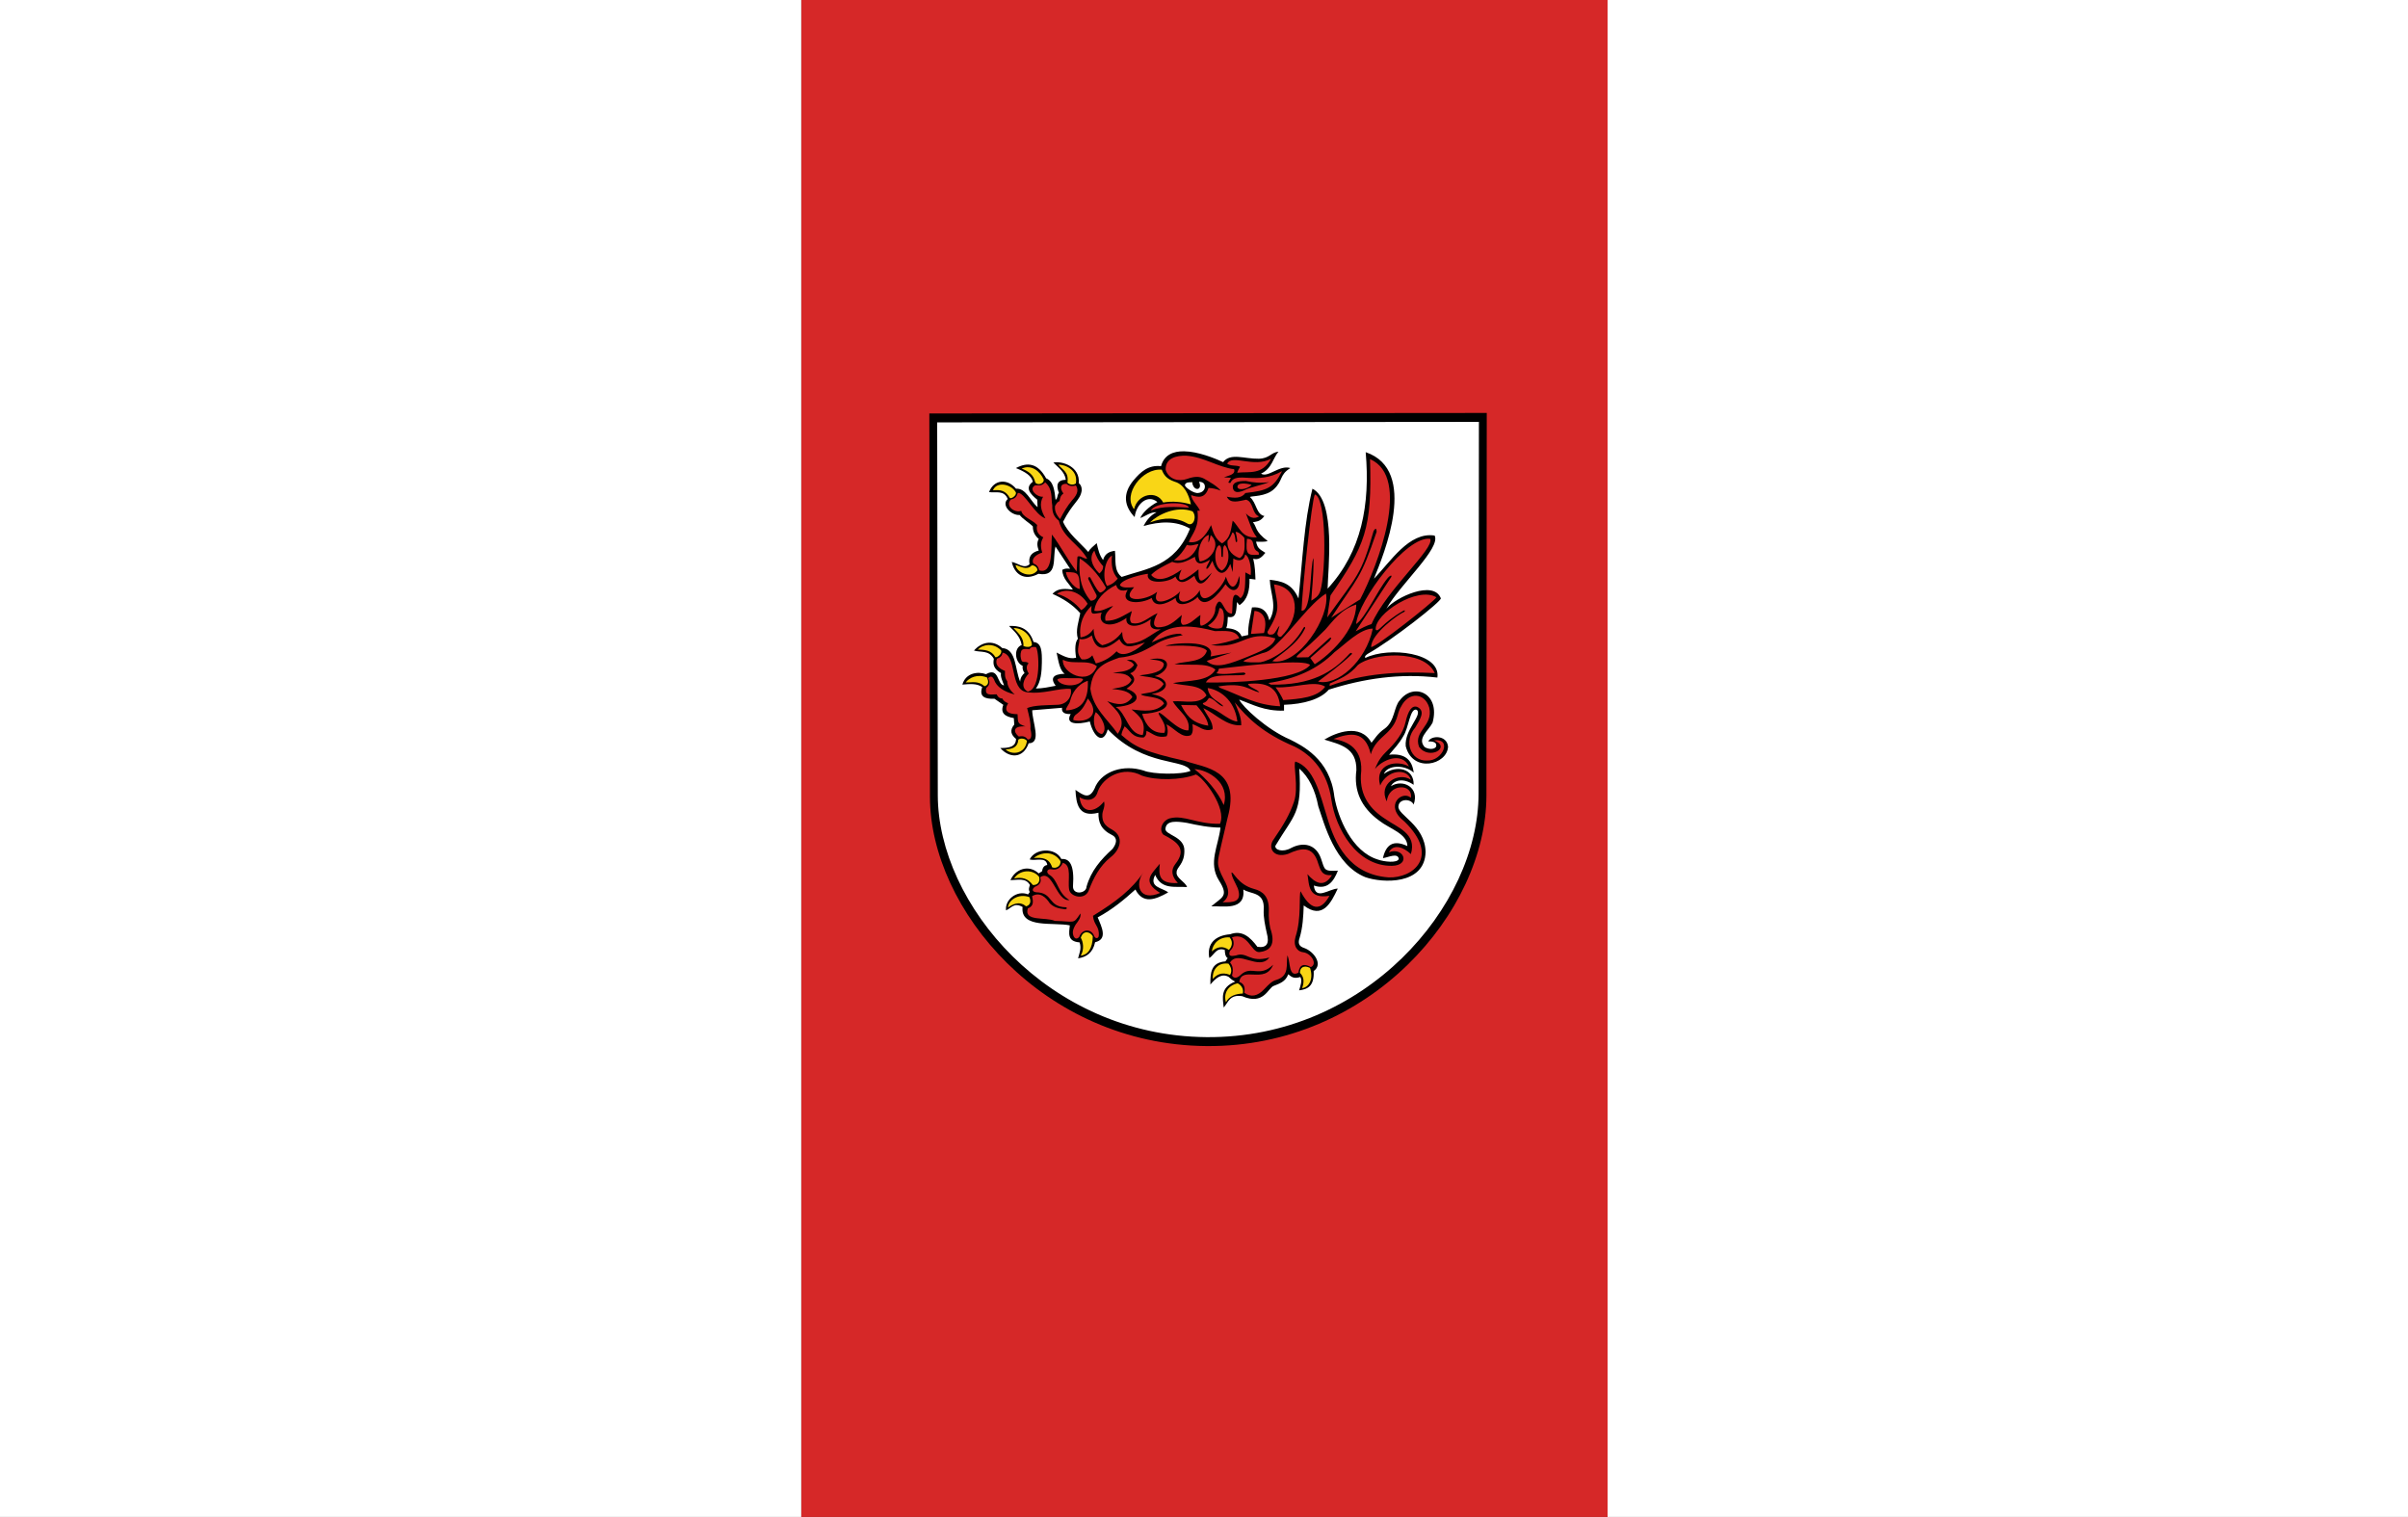 <svg height="511.689" width="812.225" xmlns="http://www.w3.org/2000/svg"><rect width="100%" height="100%" fill="#333333" stroke="none"/><g transform="matrix(.476 0 0 .476 228.386 3.306)"><path d="m-659.408-6.951h571.437v1075.807h-571.437z" fill="#d62828" transform="scale(-1 1)"/><g fill="#fff"><path d="m-480.173-6.951h568.143v1075.807h-568.143z"/><path d="m659.357-6.951h568.143v1075.807h-568.143z"/></g></g><g transform="matrix(.253 0 0 .253 312.211 139.966)"><path d="m748.135-2.651-743.176.675.836 511.486c.244 149.333 151.017 330.026 368.485 331.922 217.467 1.896 373.265-179.271 373.405-333.884z"/><path d="m737.656 9.25-722.219.656.812 497.062c.237 145.122 146.759 320.72 358.094 322.562 211.335 1.843 362.739-174.216 362.875-324.469zm-393.125 39.219c18.324.253 39.994 8.829 52.125 14.406 9.982-12.78 28.194-4.151 47.562-4.5 14.254-.257 16.477-8.559 26.25-9.375-7.238 8.052-8.7 22.646-23.281 29.219 8.891 6.182 24.589-11.982 39.125-7.406-14.995 9.273-9.488 16.409-21.75 28-11.107 10.499-30.317 8.95-32.25 10.625 9.006 7.406 8.368 23.207 19.344 25.281-5.639 7.53-9.512 7.004-15.375 8.406 5.223 4.986 2.022 11.989 19.75 24.875-3.857 1.647-9.561.891-15.469 1 1.881 7.751 3.169 9.22 12.406 14.844-4.296 5.171-8.691 10.139-16.188 7.844 2.449 9.977 2.632 18.829 2.969 27.75l-7.938-1c.417 14.976-2.398 27.807-13.375 35.188l-3.312-4.125c-1.189 9.717.373 22.439-12.188 19.75-.49 4.978-.097 9.96-2.062 14.938 9.005.575 17.423 3.027 20.438 11.031l8.75-1.844c-.486-13.555 3.081-24.656 5.031-36.75 11.442-1.176 19.937 3.163 23.219 17.219 11.061-18.303 1.127-35.791.562-54.094 14.371 1.779 29.227 3.906 38.25 24.938 5.33-49.436 7.386-101.799 18.625-146.344 31.838 16.131 20.524 108.478 20.219 133.25 45.579-49.491 56.81-112.366 50.75-181.969 71.305 24.062 23.831 136.828 11.031 168.625 22.011-22.248 46.648-62.786 80.875-57.438 8.564 16.776-45.527 64.528-64.312 97.406 12.774-15.348 62.97-38.609 72.594-13.781 1.196 3.902-64.929 55.941-97.406 74-2.188 1.679-4.718 3.295-3.219 5.5 31.773-15.448 100.796-7.044 96.031 26.188-50.014-5.84-98.001 1.256-144.75 16.094-11.036 12.813-33.097 19.315-59.719 20.219v7.812c-26.699.69-41.701-8.284-59.75-14.719 4.04 9.142 36.641 39.991 68 53.312 15.028 7.65 53.161 25.54 58.812 75.812 4.839 28.586 23.416 73.416 57.906 84.062 8.578 3.103 26.538 5.027 28.031-.906-1.42-8.355-13.509-2.099-21.125-.906 3.885-17.592 13.472-25.166 32.594-16.094-.129-16.661-23.98-23.145-37.656-34-24.207-17.662-33.928-40.168-30.344-67.094.563-30.659-22.264-34.387-42.719-40.875 15.399-9.319 48.149-22.38 62.844 4.188 4.092-4.812 8.129-12.38 17.562-18.75 13.63-9.944 12.221-29.354 20.219-37.844 18.313-24.344 54.499-9.656 43.656 29.875-5.472 10.753-21.091 20.893-10.406 32.625 7.639 4.292 14.614 1.914 15.281-1.281.774-4.914-3.245-6.508-10.625-6.406 3.702-8.032 24.673-8.952 26.406 6.938-1.031 24.38-47.288 35.724-56.438-.562-2.025-21.676 22.724-41.499 14.781-48.469-9.287-3.411-10.449 23.868-18.188 35.406-5.459 9.722-12.267 16.763-18.75 24.438 21.134-2.247 30.687 6.876 32.781 23.844-12.337-11.07-35.227-10.247-39.75 1.781 16.995-12.488 40.546-7.066 39.656 14.5-13.99-9.81-26.418-6.034-30.25 1.844 15.646-10.047 38.71 1.402 30.25 24.5-3.566-8.329-19.543-8.08-20.25 2.25-1.778 11.454 35.476 24.966 36.188 60.906-.917 44.366-57.816 41.647-80.531 33.531-40.842-16.603-54.54-71.349-62.531-94.438-4.185-21.818-12.44-38.785-25.344-50.25 3.872 60.018-6.422 60.46-31.875 103-.997 5.423 9.869 9.2 21.062 2.844 16.57-8.613 33.326-4.747 39.844 14.312 5.095 15.279 3.748 16.957 22.469 15.938-5.806 15.001-14.349 25.919-32.062 19.812 2.109 20.64 20.586 4.231 31.875 4.094-9.054 19.139-20.193 41.721-45.375 22.469-.496 14.633-1.255 29.246-5.5 43.344-1.943 5.776-2.002 10.932 6.312 13.469 12.859 4.591 25.342 21.857 12.469 30.656.96 20.742-8.548 24.346-19.406 25.75 1.942-6.547 4.412-13.336 1.625-17.781-9.53 2.922-12.338-.836-16.125-3.656-3.504 9.999-11.732 12.359-19.438 15.531-7.387 2.506-13.169 26.291-41.875 13.688-16.739-2.646-18.593 8.169-24.719 15.125-1.359-12.594-4.839-26.709 15.312-34.562-4.474-2.112-6.376-4.201-8.781-6.312-9.083-5.057-16.85 1.235-24.312 10.219-.103-14.866.366-29.345 20-30.875l3.094-4.281c-3.428-2.256-3.667-6.649-3.906-11.031-11.518-3.81-13.954 6.868-20.625 10.812-3.673-19.885 8.783-30.15 27.781-31.656 16.087-5.968 26.757 3.852 36.375 16.75 12.475 1.912 16.341-4.516 12.469-18.406-2.209-10.286-4.533-20.558-4.094-30.844 1.652-24.485-16.561-20.339-27.156-27.188 3.125 29.196-27.789 21.544-42.719 22.5 14.208-12.461 23.916-13.098 10.219-34.562-14.695-23.501-.673-45.977 2.031-70.5-15.331-.044-30.142-3.057-44.938-6.312-12.684-1.934-27.085-3.789-28.406 7.562-1.484 8.801 26.059 10.18 25.219 30.031-.057 17.642-10.315 21.294-10.312 28-1.303 7.964 11.433 12.853 13.906 20.031-15.752-1.198-33.923 3.922-42.531-16.156-8.717 16.726 9.401 16.864 17.375 23.281-17.171 9.677-33.532 15.993-43.719-3.875-15.064 13.668-30.901 26.757-50.281 37.188 5.525 13.146 13.613 29.108-3.469 33.125-2.996 14.152-11.542 19.781-22.688 21.438 1.65-6.761 4.954-12.964 2.031-21.25-16.947-1.268-13.98-12.488-13.062-22.688-21.646-4.508-66.258 4.573-62.938-24.5-11.661-6.68-15.29 1.891-22.062 4.5-1.768-14.125 14.547-27.406 29.406-21.281l2.25-3.25c-2.044-3.065-.934-6.122.219-9.188-5.474-10.121-16.412-6.648-25.969-6.562 6.189-14.683 24.401-21.465 37.594-8.969l4.5-2.875c.7-4.005 1.967-7.596 6.969-8.375-1.597-11.442-15.14-5.081-23.5-7.344 7.287-15.084 34.102-16.515 42.281-.625 10.982-1.005 17.594 7.809 15.531 36.156-.623 12.545 17.987 9.732 18 .844 5.959-21.248 19.077-36.244 34.719-50.5 5.679-7.486 6.515-14.293.219-17.969-15.95-7.647-19.302-17.728-19-30.25-26.543 6.788-29.744-11.596-30.656-30.438 10.994 7.511 19.387 14.162 26.969-5.312 9.945-19.591 36.758-28.934 63.969-20.438 11.698 5.002 50.295 5.756 62.312.469-5.918-16.724-61.756-4.453-110.188-55.469-5.991 21.307-19.116 9.988-23.938-10.438-16.701 4.334-33.378 4.019-25.5-9.938-9.528.32-12.245-3.077-11.531-8.344l-39.75 3.312c.097 16.09 13.014 44.018-4.781 44.031-7.301 20.895-25.955 19.889-37.781 6.281 11.144.103 20.877-1.207 20.969-12.156-6.399-5.174-8.962-11.161-2.344-19.125l-.594-8.594c-11.368-1.944-18.424-6.423-14-17.656l-11.781-8.125c-13.277.583-20.722-3.113-16.312-15.562-7.001-5.072-16.75-4.196-26.5-3.312 4.387-15.428 20.353-17.964 31.531-13.875 17.782-10.237 14.459 14.331 24.062 14.844-2.132-5.662-5.045-11.54-4.062-16.312-10.345-5.766-10.812-12.307-9.562-19-6.559-12.017-17.436-8.232-26.5-11.062 9.23-10.605 24.418-15.411 37.656-3.312 19.089 1.167 16.858 28.609 23.938 44.781.087-5.193 3.448-9.958 5.875-11.406-1.698-2.559-3.173-5.281-2.562-9.688-10.654-4.533-12.281-24.007-1.25-27.719-2.343-12.425-10.096-18.343-16.906-25.406 11.697-.607 26.472 1.493 32.625 21.344 10.887.888 11.36 12.621 11.125 27.75-.177 11.398-1.129 25.403-8 34.281 8.87-.039 18.186-2.039 26.438-3.625-7.408-10.02-3.786-15.529 12.031-16.062-6.828-4.561-8.339-17.126-10.812-28.219 8.4 4.176 16.657 9.299 26 6.875-1.884-12.024-1.3-20.748 2.375-25.25-3.379-11.623 1.119-22.803 3.156-34.125-10.78-12.217-23.558-19.738-36.938-25.781 7.106-8.144 17.151-6.848 27.125-5.75-5.336-8.27-13.589-14.157-14.219-26.25 3.946-2.209 7.222-1.808 10.531-1.469l-19.5-29.688c-4.136 15.209 3.754 41.125-22.688 36.406-19.539 10.311-32.116.056-35.594-15.812 7.916 1.355 16.354 9.862 23.688 3.062-2.063-11.126 3.596-15.948 12.281-18.281-1.617-4.829-3.178-9.65 0-15.438-4.824-4.09-7.948-9.333-7.875-16.688-4.911-5.093-12.981-9.37-17.531-15.219-11.307.732-25.135-13.285-15.938-21.344-5.014-12.422-16.035-7.774-24.906-9.219 6.204-16.786 24.35-18.531 35.938-4.531 13.171-.949 19.153 16.43 28.719 24.656l-.375-9.938c-9.733-7.974-16.651-15.932-6.031-23.906-1.178-8.004-10.535-13.528-22.438-18.281 15.141-8.137 29.023-6.944 40.25 13.625 10.19 4.29 11.118 16.527 12.625 28.688 3.308-2.19 1.965-6.812 4.406-9.312-3.854-10.132-2.585-17.091 9.219-17.438-1.303-10.406-9.927-16.327-16.562-22.938 12.439-2.421 35.836 5.796 33.844 27.375 2.754 2.306 4.113 5.228 3.938 9.812-1.821 13.37-11.806 15.975-24.906 41.812 7.054 15.77 22.026 27.106 33.75 40.25 1.979-4.424 7.083-7.956 11.156-11.781 1.814 7.886 3.478 15.853 8.469 22.469 2.256-8.429 8.351-11.335 15.812-12.281 1.55 12.169-1.838 26.246 8.938 34.844 32.772-11.161 71.186-14 91.156-64.406-18.822-10.852-40.452-9.728-61.906-3.469 3.975-7.916 9.412-14.385 17.344-18.344-8.013-.545-14.96 5.332-21.812 7.688 3.056-6.606 10.631-14.706 22.906-21.312-12.744-10.718-28.048 1.964-30.344 20.062-13.877-14.515-16.461-31.025-1.469-49.031 9.336-11.085 19.509-20.777 36.656-18.844 4.138-15.22 16.373-20.041 30.625-19.844zm19.969 40.625c5.433 11.701-7.51 13.558-9.125.656-4.771-.114-8.829.045-9.719 3.812.356 3.304 12.751 11.86 18.188 10.375 3.924-.349 8.011-2.882 8.469-7.625.262-5.272-3.013-7.008-7.812-7.219z" fill="#fff"/><g fill="none"><path d="m276.932 123.653c.164 0 .328 0 0 0z" stroke="#feed00"/><path d="m354.754 89.74c.071 0 .141 0 0 0z" stroke="#feed00"/><g stroke="#000"><path d="m53.848 356.754c.034 0 .068 0 0 0z"/><path d="m53.643 356.754c.034 0 .068 0 0 0z"/><path d="m175.628 353.063c.076 0 .151 0 0 0z"/></g></g><g fill-rule="evenodd"><path d="m501.961 764.236c3.122-8.563 2.526-15.127-2.918-20.427.088-7.66 5.658-10.377 13.461-6.589 4.797 13.839-.696 25.8-10.543 27.016zm-101.588 18.824c4.474-8.383 12.682-11.266 22.491-11.647 1.674-6.801-2.962-11.836-6.827-13.655-12.37 2.702-19.26 12.705-15.663 25.302zm-17.47-31.025c-.994-9.627 4.73-22.467 20.884-20.482 4.899 6.262 4.149 11.874 2.008 14.96-11.302-4.282-17.706-.301-22.892 5.522zm-1.336-36.709c1.204-10.465 10.011-19.794 23.766-18.8 5.626 6.753 2.052 14.016-1.064 16.672-7.751-5.721-15.733-4.367-22.702 2.128zm-237.291-124.652c10.44-.653 20.432-.373 24.4 12.458 5.261 2.158 11.783-1.647 11.119-8.236-9.462-14.587-26.241-12.011-35.519-4.221zm-26.254 27.283c10.74-2.184 18.529.099 24.915 8.751 7.137.332 9.87-4.942 8.442-10.81-8.758-11.114-26.451-9.258-33.357 2.059zm-8.236 38.917c4.782-3.588 14.772-9.875 24.091-1.75 4.141-.957 7.703-4.853 4.53-12.252-14.767-5.352-28.124 4.149-28.621 14.002zm96.967 64.07c5.1-8.514 3.218-18.819.146-23.88 3.237-10.886 12.853-7.95 16.014-1.933-.361 16.581-6.622 24.663-16.16 25.813zm-100.119-274.976c8.395-.745 15.913-1.901 17.042-13.141 2.762-2.239 9.009-1.691 11.396 1.745-2.333 18.151-20.553 19.015-28.438 11.396zm-53.179-89.316c8.295.207 16.299-2.661 25.152 5.03 5.836-1.757 5.426-6.314 3.388-11.601-13.249-5.281-24.0.389-28.54 6.57zm16.118-43.734c8.397-.095 18.377.623 23.304 9.958 2.133 1.11 9.671-4.277 7.7-9.034-10.182-10.431-24.272-8.153-31.004-.924zm47.637-28.828c14.023-.041 23.701 11.458 24.556 22.332-1.504 4.187-9.064 2.872-11.389 1.607.882-10.958-6.779-16.982-13.167-23.939zm181.887-140.791c19.518-7.23 35.663-6.953 50.806 1.905 7.723 3.327 11.973-10.073 5.927-16.724-21.843-7.881-46.118 4.42-56.734 14.819zm54.599-24.067c-2.708-13.522-9.466-26.827-21.435-30.159-11.595-3.903-14.84-9.616-17.43-16.092-26.108-2.31-52.647 33.272-36.891 52.571 4.916-20.685 30.373-25.474 38.785-8.787 12.463-2.243 24.932-.879 36.972 2.466zm-233.731 80.779c5.399 1.337 14.662 7.85 21.371.678 3.311-.954 8.588 3.163 7.548 6.699-8.78 11.458-28.02 2.422-28.918-7.378zm-.085-97.524c2.826 3.605-4.914 9.659-7.548 8.311-5.568-9.965-12.177-11.346-22.558-10.346 5.088-12.229 23.674-8.382 30.105 2.035zm8.226-30.953c12.919-5.99 24.619 3.608 29.342 14.586.716 6.099-9.287 8.213-11.364 3.477-2.258-10.448-9.689-14.764-17.978-18.063zm60.993 18.688c2.678 2.838 7.79 3.529 11.21 1.119 3.248-17.962-14.123-25.378-23.463-25.048 6.325 7.505 14.307 9.915 12.254 23.929z" fill="#f9d616"/><path d="m305.462 306.283c-15.182 9.138-30.761 16.094-47.381 17.328-17.509 6.432-35.669 11.841-38.446 41.424 3.583 26.342 23.275 40.871 36.551 60.106 13.327-19.384-1.743-31.839-14.079-43.59 12.627 4.803 24.525 7.332 33.573-5.415-3.946-8.309-15.648-9.567-27.346-10.83 10.408-2.04 22.053-2.567 26.262-12.184-5.678-9.894-15.847-8.11-24.909-9.205 9.888-2.013 20.935-.55 28.158-10.559-2.691-4.955-6.401-4.818-9.747-6.498 5.354-.381 9.693-1.917 14.35 6.769-2.71 7.121-5.615 9.396-9.747 10.83 10.773 8.236 3.478 14.465-4.873 20.577 19.728 6.264 20.259 21.874-14.35 24.367 14.084 7.481 16.437 36.528 36.009 37.363 4.986-17.096-4.233-25.541-14.891-34.114 16.515 1.995 33.136 4.224 43.319-7.852-4.021-10.418-28.921-8.351-30.865-12.454 10.289-2.706 22.889-1.518 30.324-13.537-5.882-10.219-26.003-9.098-32.219-11.642 16.146-1.835 31.238-4.274 32.49-14.62-.553-5.012-11.045-6.138-18.952-6.498 31.17-6.815 28.308 15.898 6.769 22.201 19.266 3.234 21.793 20.151-4.332 23.826 30.336 5.431 28.312 24.55-12.454 26.533 4.793 15.581 13.894 26.376 29.782 25.179 4.423-12.319-9.762-24.145-7.581-26.533 3.606-2.155 25.218 24.627 39.529 23.284 3.583-16.855-13.772-25.859-20.848-38.717 15.617-1.186 34.514 5.006 44.944-7.852-7.179-15.59-29.171-11.81-44.673-16.516 20.714-3.887 47.085-1.45 56.586-17.869-11.248-10.054-36.286-5.064-54.691-7.31 15.573-4.681 38.075-1.568 43.319-17.869-5.973-7.968-36.222-7.053-54.962-6.498 3.611-3.165 68.238-10.5 59.835 14.079l27.887-5.144-33.031 11.101c11.816 12.102 33.222 2.81 54.149-5.415 16.543-6.986 34.735-13.477 37.363-24.638-39.043-11.723-43.736 14.692-85.827 8.935 14.51-1.889 26.727-5.154 37.634-9.205-4.745-11.779-19.494-9.386-32.49-9.476-48.844-13.229-71.268-3.21-84.202 15.162 12.454-5.331 24.763-11.814 37.905-11.642l3.52 1.895c-13.512 2.655-26.698 5.8-37.363 12.725zm55.728 80.796c5.842 6.892 14.918 18.138 15.671 27.206-23.951-3.546-30.331-16.609-36.348-27.642zm28.73-25.03c1.986.637 1.304 1.312 3.19 2.012 26.626 9.891 47.526 22.97 79.518 24.323-2.585-26.561-19.859-32.137-42.66-29.818.165 4.257 12.32 7.14 15.018 11.318-13.391-2.59-19.354-13.916-55.066-7.835zm-13.872 2.065c14.184 1.902 35.796 14.206 39.6 44.598-6.493-.232-15-6.189-22.764-11.384-12.859-8.604-25.105-10.165-22.988-13.222 4.605-1.222 5.928-4.256 7.812-6.839 7.641.769 12.353 10.321 19.303 11.358-3.896-6.239-19.308-9.525-20.963-24.512zm-2.405-7.455c32.646.76 121.752-2.242 138.983-23.286-7.666-8.257-82.141.406-121.58 4.902-.596 2.043-1.079 4.085-3.432 6.128 11.194 2.504 24.51-.648 36.768-.98 2.653 1.062 2.784 2.124 0 3.187-18.27 1.739-44.656-2.66-50.74 10.05zm92.901 6.373c4.038 5.416 7.562 11.089 10.295 17.158 22.618-1.765 45.377-3.383 55.888-17.894-13.81-9.184-42.77 2.553-66.183.735zm72.066-1.716c45.336-17.108 92.927-19.513 140.209-17.158-14.339-32.348-83.362-26.588-102.46-10.785-11.178 13.545-24.431 18.792-37.504 24.757zm-81.625-3.922c35.935-5.393 65.37-18.153 88.243-41.18 13.564-9.983 33.75-31.283 50.985-31.375-9.182 44.369-48.057 76.987-73.046 70.595 14.569-11.345 27.213-19.481 45.347-36.768-.304-2.058-1.583-1.681-3.187-.49-22.517 25.104-51.42 42.238-104.912 41.425zm38.239-34.072 14.952-.245 28.189-25.493c3.268-1.634 3.268-.327 0 3.922l-25.493 22.551 5.883 8.334c19.26-12.135 54.868-44.15 55.397-79.664-20.654 6.659-30.394 21.28-41.18 33.336-33.173 33.255-40.491 34.929-37.749 37.258zm-71.71 4.998c5.446 2.145 14.598 1.51 22.978 1.454 11.097-1.959 40.615-15.735 57.33-45.969 1.769-2.6 3.038-.371 1.392 1.99-10.104 20.968-35.82 35.572-43.015 42.525 34.757 7.132 77.916-59.691 71.552-90.168-22.299 14.451-42.563 45.546-66.899 68.353-4.641 4.703-9.313 9.381-17.743 11.053-10.28 3.587-20.61 7.175-25.596 10.762zm170.497-18.921c5.197 1.488 84.061-60.522 86.985-66.311-25.114-15.178-82.669 22.018-80.939 43.102 3.836 4.427 7.312-8.147 37.282-25.375 2.179-.625 1.969-.025.929 1.61-7.423 2.814-44.631 29.604-44.257 46.974zm-20.091-30.592c2.807-31.389 67.183-118.219 98.81-113.631 6.179 12.789-58.462 68.069-78.224 113.631-5.888 1.742-13.784 5.672-21.134 9.607l45.837-69.99c4.04-5.028 1.257-5.91-3.294-.823-14.273 17.384-29.222 52.644-41.994 61.207zm-38.509-8.787 4.39-29.41c46.023-66.532 55.628-88.876 52.675-181.727 55.742 24.213 10.191 142.069-13.169 186.995l-38.628 24.581c36.341-55.686 38.662-50.253 60.576-114.567-.071-5.919-1.804-4.526-3.951-1.317-16.717 59.475-21.769 59.243-61.893 115.445zm-16.5-164.076c15.863 4.634 14.994 102.472 7.376 128.532-2.287 7.822-8.025 10.466-12.087 13.095.803-16.146 3.17-30.782 3.005-56.712-4.842 7.686-1.861 72.058-16.049 70.119 1.107-29.9 13.576-146.4 17.755-155.034zm-54.442 119.987c5.018 30.128 9.664 32.421-8.687 63.122.153 4.652 3.703 3.967 7.147 3.449 4.231-2.048 5.951-9.256 8.877-11.233l-2.536 8.877c-1.002 1.857.801 6.872 4.71 5.435 26.832-26.243 24.386-65.509-9.511-69.651zm-30.693 66.018 4.633-30.693c11.627.758 17.804 11.177 12.74 29.534zm-206.822 104.248c7.566 5.885 16.663 23.028 8.173 29.286-11.215-1.834-13.114-20.888-8.173-29.286zm-10.67-18.162c-3.384 7.483-6.678 14.421-14.166 20.145-3.254 1.935-5.483 4.95-5.131 8.687 19.671 4.26 36.849-7.824 19.297-28.832zm0-23.611c1.036 23.157-6.455 38.554-29.059 39.502-.692-3.546 4.259-7.721 5.41-12.5 2.53-10.507 9.346-22.061 23.649-27.003zm-40.637-1.362c.82-2.588 9.635-2.26 17.038-2.047 8.946.258 16.687-.825 17.242 1.82-5.811 10.532-29.603 9.807-34.281.227zm7.403-26.708c13.449 7.288 33.332-1.143 45.267 8.745-10.521 27.594-47.552 8.618-45.267-8.745zm-47.707 64.49c9.449-4.112 26.564-3.733 41.155-4.418 14.328-1.062 19.059-13.622 16.974-21.159-16.596-1.463-36.195 7.518-58.361 4.418-23.46-3.257-12.654-49.238-32.552-52.781-.372 4.201-3.09 6.753-7.44 8.138-3.115 8.041 2.77 13.142 10.696 16.276-.122 4.573-.463 9.146 3.023 13.718.02 5.89 3.159 11.781 9.998 17.671-14.486-3.741-24.336-10.059-27.669-19.996-3.05-6.015-5.456-3.653-7.905-1.86 3.219 5.339 1.888 9.54-2.325 13.021-2.871 11.187 6.574 8.61 13.718 8.603 1.464 2.589 2.611 5.39 7.673 5.58 1.631 3.989 6.161 5.697 7.673 6.278-6.285 10.625-.347 14.546 12.556 14.648.655 11.89-.205 12.39 10.463 16.276-17.238-.88-16.138 7.533-8.835 13.486 4.432-.839 8.654-.731 11.858 3.953 5.424.231 5.711-5.531 3.72-13.951.715-9.301-2.186-18.601-4.418-27.902zm.946-22.009c18.161-3.263 15.084-55.266 10.687-59.353-4.87-.627-7.459.52-8.385 2.959-5.432-.829-10.089-.882-11.18 2.631-1.444 4.275-.963 8.549.658 12.824 2.489 3.036 5.856-.268 9.207 3.288-4.068 3.588-2.373 10.055.329 13.482-7.102 7.144-11.435 19.208-1.315 24.169zm289.679-182.66c-1.409 9.352-10.275 8.692-15.712 5.237l-.892 18.157-3.164-10.981c-8.638 19.771-18.945 12.579-23.823-4.095-2.744 4.453-5.713 11.604-8.003 10.609-.671-3.131 2.934-6.782 4.839-12.098-10.743 6.706-18.907 7.49-20.101-3.909-9.963 5.221-19.893 11.1-30.337 6.7-11.014 5.338-21.942 10.701-28.104 17.495 8.586 10.938 25.546 3.785 40.574-7.073-11.617 24.911 9.974 10.275 22.52-.372-.625 23.104 5.929 15.442 18.053 4.281-7.241 11.327-17.306 23.924-23.451 4.281-6.391 4.41-18.966 15.731-25.312 1.117-8.36 8.129-40.266 11.363-36.665-3.722-4.166.278-34.232 6.119-37.41 15.076 2.898 4.36 11.329 3.189 18.984 2.792-20.028 21.239 15.448 18.866 30.71 6.142-9.353 23.875 22.869 9.399 30.71-.744-8.295 23.366 18.869 13.284 26.057-1.489 1.086 27.761 32.401-5.408 34.804-18.054 5.956 18.088 13.214 17.895 17.867-.931 3.028 16.62-7.134 26.833-18.24 10.981-8.622 13.101-28.341 35.401-37.41 16.937-2.649 5.007-27.457 18.266-29.221 1.489-12.46 8.57-28.422 13.678-31.826 0-13.696 8.404-44.364 9.096-32.012-10.795-7.205 1.939-13.177 1.414-15.448-6.514-16.067 7.999-27.469 19.935-29.035 34.432 9.181 1.859 16.827-3.963 25.126-6.514-4.438 5.345-12.52 9.491-10.237 19.729 13.904.802 24.056-7.15 35.176-12.842-.828 5.273-4.648 10.547-.558 15.82 12.852 3.58 23.273-8.243 34.804-13.028-4.846 8.504-7.549 17.565 0 18.798 14.027.457 22.474-7.56 32.385-16.378-.368 4.511-3.265 9.542 1.117 13.214 9.352.183 15.956-8.017 23.637-13.214-.089 4.887-1.582 10.336.558 14.331 5.214.065 19.973-9.868 19.356-24.009 2.598-7.974 5.666-11.955 10.236-3.164 3.09 5.043 5.508 11.144 11.912 10.981 1.411-8.657-.968-24.471 5.025-25.126 3.218.831 4.318 2.805 6.328 4.653 7.545-6.104 5.974-21.323 6.514-34.432l7.072 3.722c1.385-10.448-2.092-25.851-7.406-27.489zm2.469-20.977c-2.159 21.594 1.266 22.216 15.688 21.127.759-1.034-.241-3.601-.982-3.932-9.895-4.407-1.935-17.402-14.706-17.195zm-19.453-8.472c4.158-.06 3.641 12.394 5.02 12.969l.157-.314c1.645.721 1.913-2.261-.889-13.492 3.905-.237 9.273 4.944 11.714 7.949.301 9.982 1.961 22.36-6.275 27.088-7.333-2.47-17.53-9.226-16.106-23.114 3.098-3.184 4.646-6.812 6.38-11.086zm-9.727 16.943c6.96 8.12 6.066 27.754-4.393 33.886-12.05-5.619-9.862-31.838-3.451-33.782 3.819.739 2.484 9.752 3.033 15.27l1.778.418c.75-5.666-.935-15.078 3.033-15.793zm-21.686-13.805c-10.978 3.643-16.793 23.475-12.015 35.503 15.219-1.544 29.206-22.79 14.602-35.177-1.365 4.682-1.77 8.555-3.097 9.735-.41-2.034.406-4.352.511-10.06zm-46.481 33.733c7.735-5.767 13.083-12.809 17.209-20.354 5.957 2.134 10.664-.686 15.567-1.187-6.754 18.387-19.648 23.712-32.776 21.541zm84.358-116.545c15.964-1.922 33.041 3.608 45.114-18.638-23.109 12.482-52.368-6.382-58.526 6.619 4.976 3.536 11.619 1.547 17.244 4.006-1.67 2.729-3.062 5.284-3.832 8.012zm19.134 16.075c-7.001-1.949-19.294-3.654-18.841 3.175 1.651 5.512 15.302 1.631 18.841-3.175zm-23.286-20.759c2.275 7.465-7.998 8.404-13.548 10.796l9.315.635-3.811 6.774c.774-1.223 2.575 1.04 3.176-.211 7.804-16.224 34.993 4.113 68.799-15.455-11.378 22.281-19.388 25.914-48.901 29.214-5.487 7.507-14.822 6.838-24.768 4.869 4.694 9.953 15.729 5.956 25.826 4.022 10.214 2.981 7.27 19.121 17.359 22.228-7.224 4.168-12.805 1.358-17.782-4.022 4.577 10.889 7.502 23.099 14.607 31.966-20.565 1.535-22.739-13.648-32.177-22.228-2.453 11.226-2.047 22.812-14.183 30.272-8.832-5.636-11.883-14.265-14.607-24.345-8.165 16.631-17.735 24.987-29.849 22.439 5.571-12.22 14.428-20.083 11.643-41.703h3.387c-3.312-7.481-10.699-12.899-11.855-20.746 9.335 3.116 18.385 5.093 23.286-9.526 4.888.108 10.284 1.233 16.3 3.599-5.875-6.967-14.424-11.261-22.439-16.089-6.454-3.316-13.231-2.895-22.439.423-10.751 3.901-24.084 1.074-28.578-11.855-.695-16.063 14.564-19.595 27.732-19.052 23.322 1.692 41.712 15.154 63.508 17.994zm46.784 17.147c-9.539 4.086-24.963 6.5-33.447 11.008-10.138 4.39-13.887 1.991-15.03-3.175-.887-7.218 6.141-9.42 17.359-9.314 9.657 2.165 19.777 3.249 31.119 1.482zm-157.711 37.906c15.679-6.327 33.301-4.825 50.595-3.81-2.311-8.783-45.391-7.848-50.595 3.81zm-94.874 63.954c9.917 5.689 24.026 19.445 34.549 38.132 1.45 2.202-5.289 8.03-7.934 7.166-4.796-4.085-8.617-13.049-12.796-20.218-2.212-.488-3.009.338-2.303 2.559 3.487 6.851 6.051 12.317 10.749 20.985 1.243 2.68-1.775 7.871-7.834 7.635-14.066-16.596-15.951-36.275-14.431-56.259zm42.994-3.839c-1.186 11.677.035 22.429 7.678 30.71-3.321 3.658-6.375 7.392-14.331 9.725-7.26-11.725-2.499-36.003 6.654-40.435zm-23.544-6.654c2.088 7.216 5.599 14.195 11.772 20.729-.093 4.855-2.317 7.578-5.118 9.725-10.322-10.009-13.899-21.88-6.654-30.454zm-37.876 28.663c.192 6.281 10.155 21.515 18.426 22.521-.458-21.381-1.307-22.46-18.426-22.521zm-12.028 28.919c12.936 3.393 25.778 13.081 32.246 21.753 4.856-2.326 6.423-5.475 8.701-8.445-9.261-15.9-28.016-22.173-40.947-13.308zm4.189-99.498c-3.73-4.824-7.581-9.566-6.729-17.54 1.603-2.836 3.307-5.519 6.067-6.619.463-3.921 1.517-7.574 5.185-10.039-5.317-7.08-4.111-13.422 4.192-12.907 3.596 3.52 7.884 3.356 12.355 2.206 4.998 7.079.13 14.097-5.074 19.747-6.354 7.554-10.856 15.392-15.996 25.152zm22.089 69.722c.937-8.573.503-15.076 1.174-19.747 3.817-2.092 7.405 2.777 12.976 2.768-11.245-19.959-31.995-27.493-37.888-50.8-6.467-4.839-9.037-10.865-8.712-20.232-1.928-10.337 1.205-21.179-9.433-30.846-5.125 5.694-8.973 3.694-13.301 3.962-9.579 4.747 1.669 15.908 10.471 15.282-5.402 9.457-2.633 18.627 3.19 28.832-13.773-4.095-28.096-35.09-36.866-33.926-1.457 4.791-3.377 7.616-9.277 8.706-8.406 9.36 6.289 18.574 13.804 15.066 2.124 8.796 14.029 11.427 21.225 18.961-1.873 8.404 1.801 13.278 8.207 16.414-2.705 4.838-4.666 10.326-1.415 20.376-8.05 2.545-15.085 8.012-11.823 14.577 4.742 1.678 6.749 4.374 7.718 9.07 19.368 6.018 15.58-30.755 17.013-47.668 11.483 14.806 20.671 33.614 32.938 49.208zm20.258 85.192c-4.808 3.862-10.823 6.214-16.524 4.721.202 8.768-5.942 17.198 3.035 27.315 5.109.526 9.951-.547 14.163-5.396l4.721 10.791c12.912-3.284 20.99-9.331 27.652-16.187 9.001 10.419 29.81-3.46 37.769-11.803-17.081 5.495-27.018 9.606-34.06-4.384-18.511 15.165-31.026 16.98-36.758-5.058zm-.337-39.455c-10.326 10.175-17.047 23.02-14.838 42.153 7.701-1.038 13.431-5.033 17.536-11.466.394 8.678 2.181 16.798 11.466 21.92 11.808-2.542 20.22-9.046 26.641-17.873.153 6.331 1.25 12.19 6.745 15.85 19.56.059 30.032-11.593 44.682-19.222-15.432 1.289-14.609-5.978-13.32-13.489-17.012 12.858-34.696 11.085-32.374-1.686-22.431 15.961-39.366 7.962-33.048-7.082-11.901 1.378-15.014 4.849-13.489-9.105zm447.345 206.335c20.959.85 33.956-30.026 9.143-26.85 24.129 9.158-6.614 27.162-19.971 8.422-7.528-21.554 19.196-27.376 13.715-51.973-5.747-19.859-27.297-22.245-37.777-1.203-6.348 9.94-2.263 19.922-20.693 36.574-7.918 7.328-15.842 13.891-19.49 26.708-7.443-32.306-27.821-28.616-49.807-20.452 19.736 3.208 40.794 13.39 36.574 48.604-1.222 27.689 12.748 45.497 33.205 58.47 14.858 10.701 41.904 18.894 33.446 46.439-9.406-9.007-22.999-14.463-29.355-2.406 20.183-7.625 29.567 17.609 4.09 18.046-47.231.512-74.998-49.74-80.606-87.584-5.159-37.009-25.554-59.84-49.326-71.463-42.414-17.995-62.647-38.017-79.644-58.951 3.744 9.941 9.094 19.424 8.662 30.558-19.681 1.463-33.749-15.037-50.529-22.858 4.184 9.374 13.344 18.194 12.271 28.152-11.065 4.239-17.922-4.144-26.708-6.737.597 5.552 1.012 11.013-2.166 14.678-11.932 5.129-21.696-9.257-32.483-14.437 1.457 5.294 2.572 10.587.241 15.881-13.483 3.094-18.68-3.94-26.949-7.218-.22 3.145.071 6.375-3.85 8.903-15.203.309-17.528-8.909-25.265-14.918-1.824 3.66-3.749 7.269-4.331 11.55 18.031 15.968 30.677 22.33 84.216 34.408 27.54 9.582 75.135 10.968 57.507 75.553l-8.903 38.017c-4.428 21.575-7.601 22.939 4.09 45.236 6.19 11.211 9.055 21.805-1.925 29.836 13.7.352 26.625-.023 20.212-18.527-3.004-7.137-8.262-15.175-8.422-21.174 2.61-1.402 8.404 16.074 30.077 21.896 11.597 3.019 20.249 9.914 19.73 28.874-.5 8.621.516 16.232 1.925 23.58 7.307 20.821.854 30.173-14.918 31.761-10.546.384-15.007-26.953-36.092-19.73 3.779 7.347 2.554 13.265-2.647 18.046-3.204 7.856 2.109 7.194 7.7 6.256 15.18-5.834 17.773 10.257 44.755 2.647-13.858 18.513-41.534-10.981-52.454 6.737 3.687 3.798 4.696 9.737 2.666 17.347 2.921 4.894 7.729 2.813 11.932-1.265 14.027-12.824 24.541 4.693 42.909-13.194-10.745 26.632-41.611.753-45.236 22.858 7.091 2.576 7.937 8.034 6.737 14.437 8.903 6.484 17.806 4.744 26.708-4.812 5.021-5.149 9.867-10.822 16.121-12.271 17.968-5.581 12.63-20.657 14.678-32.724 4.24 8.842 1.335 30.186 14.678 23.099 1.429-11.038 7.481-12.447 16.602-7.459 9.196-4.064.435-18.408-10.106-19.73-7.796-.73-13.95-8.227-10.347-20.693 8.144-24.8 4.257-55.444 6.737-60.635 12.979 24.969 26.416 27.856 38.498 6.015-28.332 4.507-26.89-13.672-29.355-28.874 9.705 11.235 21.816 19.234 32.724 1.203-13.995 1.53-15.402-7.43-18.287-15.159-7.138-24.924-23.159-20.981-40.423-12.993-19.552 6.233-27.323-8.571-19.009-19.49 13.543-19.862 20.939-32.43 26.973-49.739 6.687-19.185-1.387-49.757 1.901-53.966 24.578 7.783 32.618 42.44 42.348 74.35 10.374 35.001 29.096 76.193 81.809 80.125 32.376 1.361 69.493-27.521 21.174-74.591-27.743-21.397-2.734-41.983 8.662-31.539 3.065-19.674-30.138-19.063-32.002 4.831-12.222-23.213 15.115-39.998 32.002-28.874-5.07-16.452-31.88-13.203-40.905 7.7-8.251-29.554 23.306-34.61 38.498-25.265-9.786-21.047-36.859-8.148-45.476 3.369 2.068-4.918 4.599-12.858 14.375-22.524 13.675-13.285 23.003-25.279 26.332-39.714 3.632-16.119 8.598-23.018 15.54-20.72 11.992 5.423 3.442 17.297-2.59 27.627-15.677 17.796-6.407 44.885 15.881 43.923zm-377.846 148.524c-12.904 17.464-5.229 39.833 21.908 27.981-24.851-15.179-11.777-24.898-.434-38.827-1.399 13.725-2.242 27.143 24.077 25.595-8.504-8.975-9.427-17.343-3.47-25.161 15.901-19.896 3.062-29.672-15.834-39.261-6.838-7.308-.609-19.578 9.11-21.908 18.884-4.639 35.757 8.132 66.374 7.375 9.363-20.63-21.509-61.331-32.103-65.723-20.203 7.833-53.042 8.158-72.014 1.518-24.858-13.402-51.731 1.832-58.782 21.04-3.631 13.902-16.412 12.732-24.294 7.809 2.296 22.439 20.629 21.195 32.536 5.64 2.082 6.141-1.968 12.347-2.183 17.021-.414 8.96 2.041 14.782 13.037 20.552 16.624 9.402 10.69 27.104-2.178 36.827-14.562 11.766-22.803 27.746-29.283 44.9-5.553 12.529-24.186 7.692-25.812-1.735-2.295-12.402 4.101-32.627-8.459-35.79-3.39 7.473-8.47 9.874-14.75 8.676-6.566-1.089-7.804 4.134-3.471 7.158 12.266 6.862 10.665 24.247 27.114 33.838-17.549 2.392-22.654-42.251-39.044-30.367 1.641 5.182.633 9.702-6.941 12.581-2.536 1.66-5.946 6.196 1.518 7.375 22.994.436 15.52 19.363 39.387 19.993 2.093.055 1.99 2.458-.497 2.745-9.397-1.116-15.352-2.742-20.752-8.095-4.827-7.633-13.178-15.798-23.56-9.437 1.412 6.62 2.677 13.186-5.64 16.268-5.912 17.937 23.907 11.202 36.007 16.702 26.913.506 24.25 5.03 34.055-9.978 1.072 4.849-2.295 9.697-6.121 14.546-1.816 3.039-4.017 6.966-3.979 10.689.063 6.254 3.968 11.313 8.56 6.106 3.616-10.877 16.46-11.502 20.019-.848 1.486 3.15 5.075 3.4 5.938-.17 1.432-13.394-6.604-14.369-7.634-27.144 30.969-18.987 52.167-35.332 67.596-58.492zm67.676-137.087c15.894 12.404 31.075 29.918 39.044 47.937 8.892-29.822-20.971-47.179-39.044-47.937zm18.024-191.489c9.506-5.662 13.738-13.759 15.252-23.11 6.126-1.234 7.942 12.35 3.929 25.421-3.609 3.174-15.031 1.985-19.181-2.311z" fill="#d62828"/></g></g></svg>